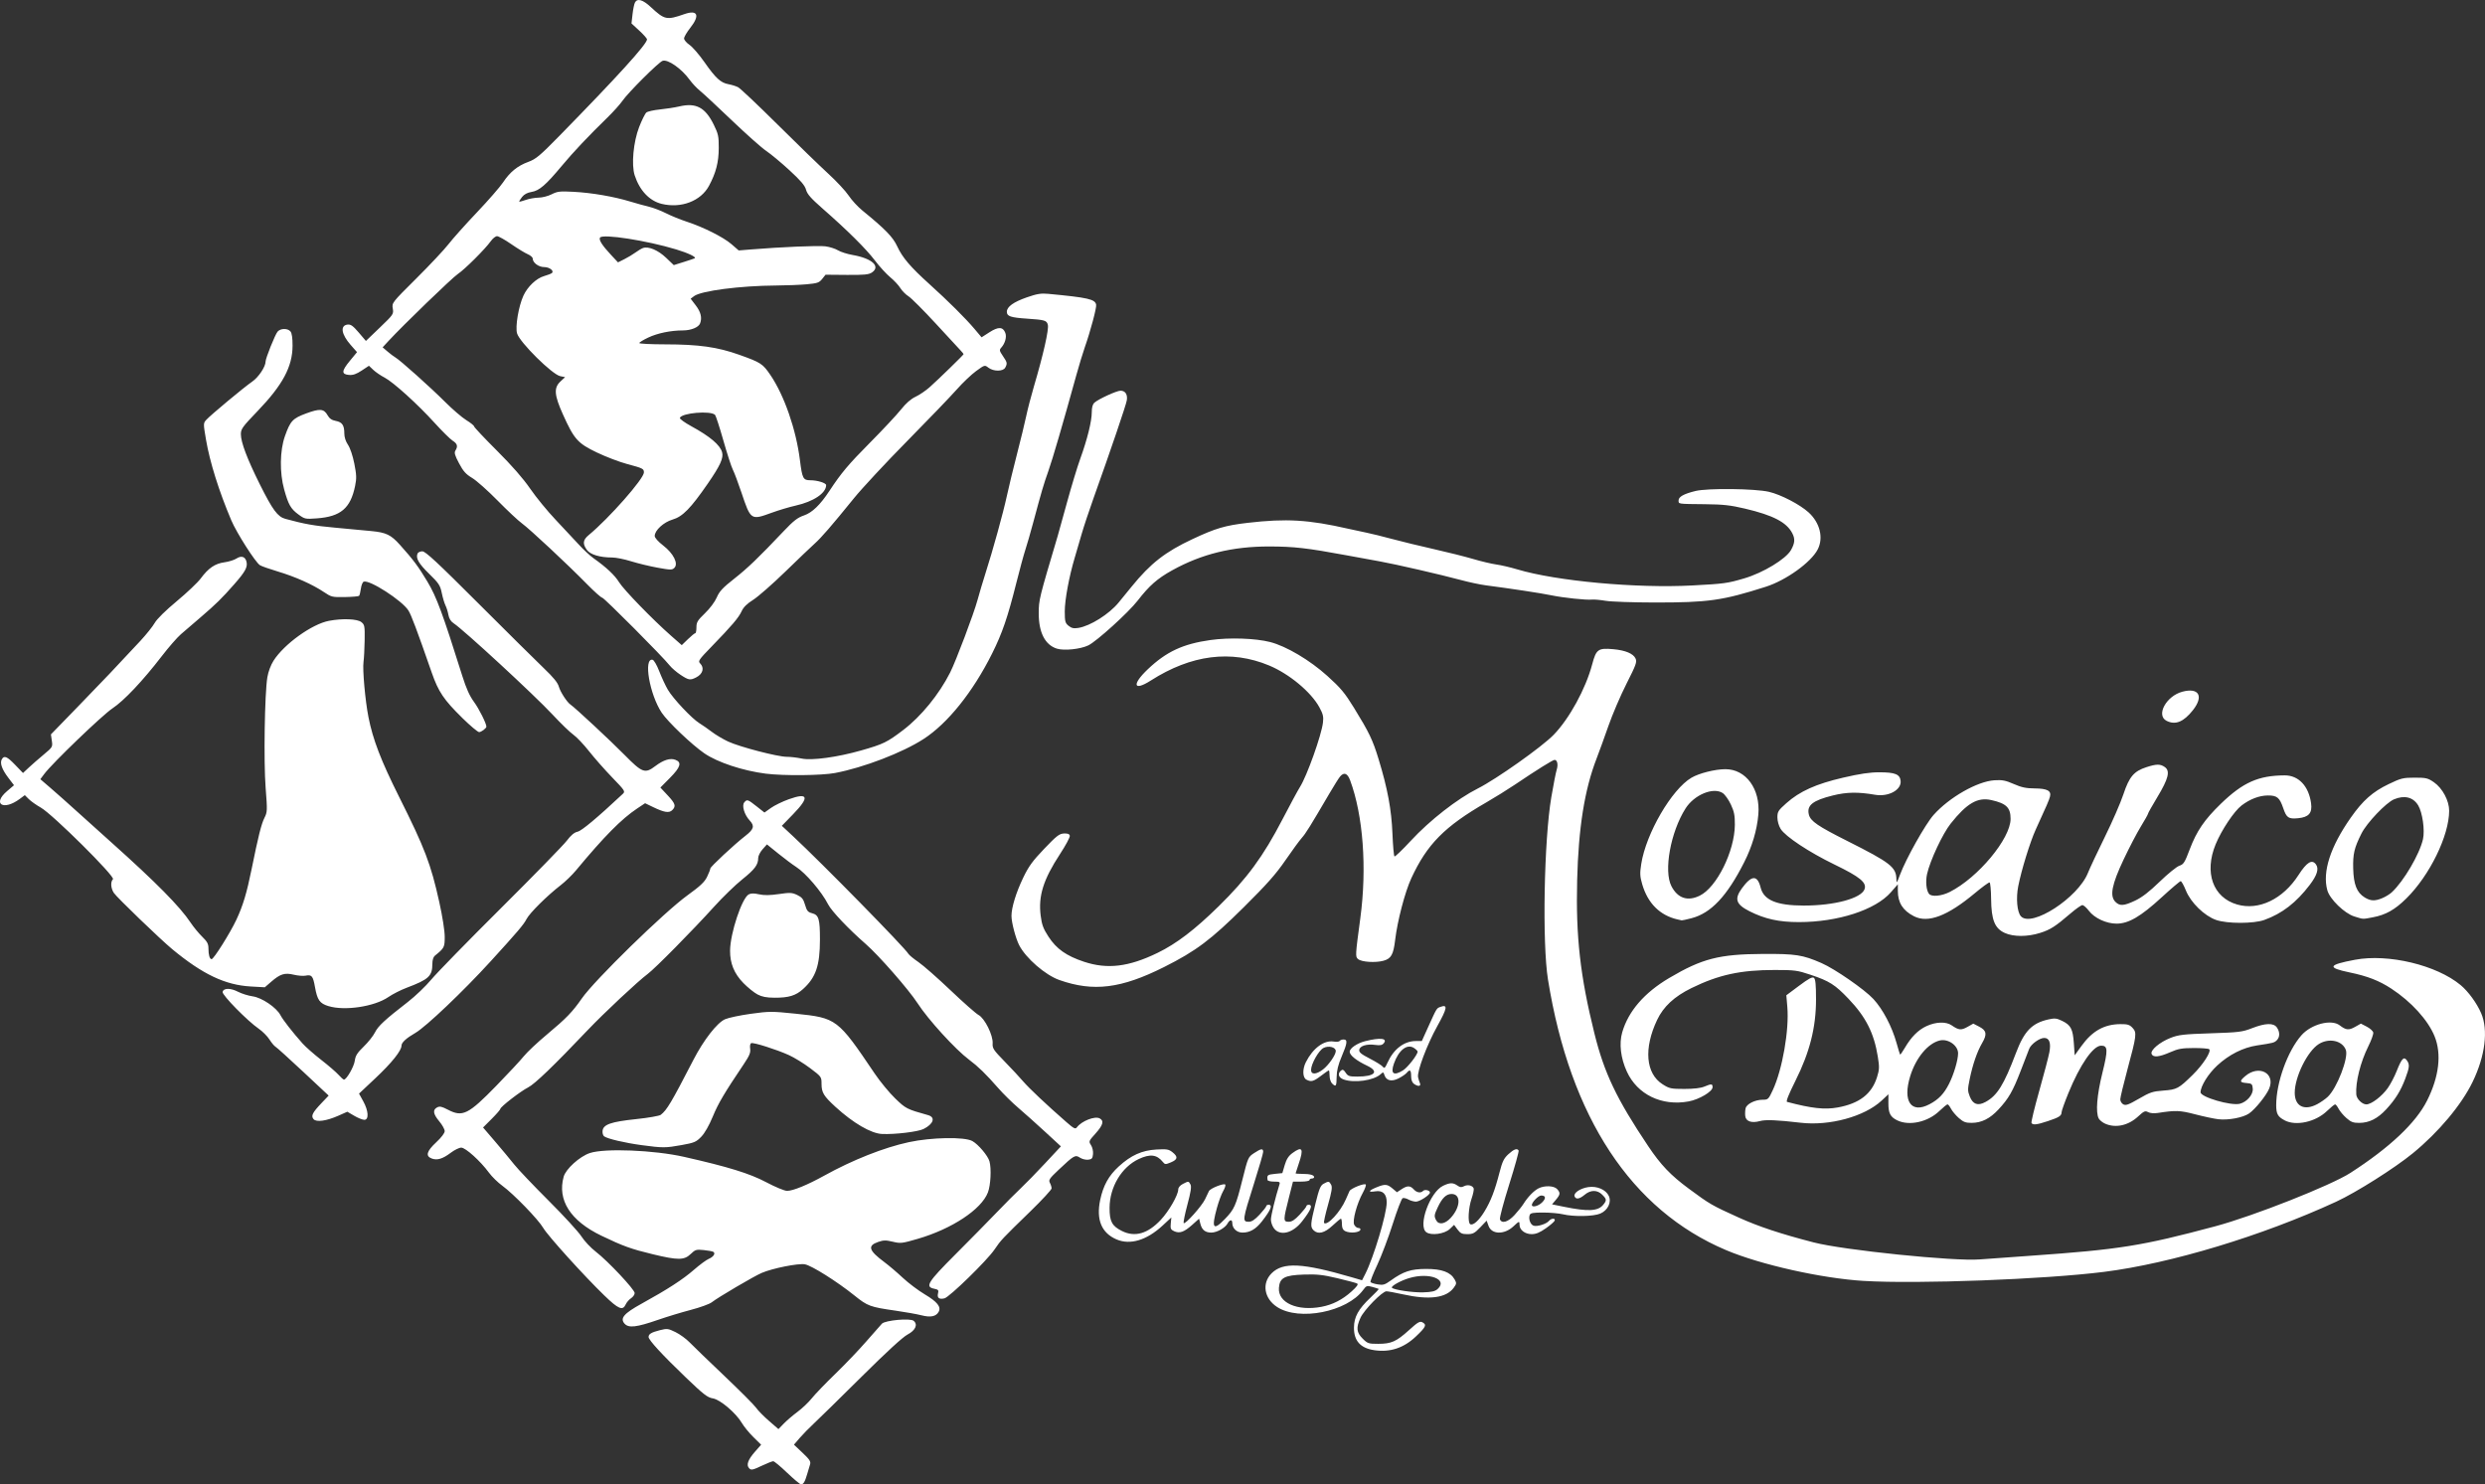 <svg width="1808" height="1080" version="1.1" viewBox="0 0 478.37 285.75" xmlns="http://www.w3.org/2000/svg"><rect x="0" y="0" width="478.37" height="285.75" fill="#333333" stroke="none"/><g transform="translate(-14.817)"><path d="m166.34 283.52c-1.271-1.223-2.475-2.223-2.675-2.223-0.2 1.2e-4 -1.223 0.407-2.274 0.904-1.671 0.791-1.964 0.85-2.342 0.471-0.622-0.622-0.268-1.648 1.108-3.212l1.18-1.341-1.484-1.46c-0.816-0.803-1.81-2.015-2.209-2.695-1.149-1.957-4.187-4.539-5.61-4.766-1.021-0.163-1.776-0.748-5.185-4.016-4.546-4.357-7.181-7.22-7.181-7.801 0-0.572 0.543-0.896 2.203-1.315 1.357-0.343 1.567-0.316 2.988 0.379 0.84 0.411 2.056 1.296 2.702 1.965 0.646 0.67 3.649 3.569 6.674 6.443 3.025 2.874 5.784 5.641 6.131 6.15 0.347 0.509 1.457 1.642 2.466 2.518l1.835 1.593 1.046-1.077c0.575-0.592 1.765-1.609 2.644-2.258 0.879-0.65 2.108-1.819 2.731-2.598 0.623-0.779 2.671-2.907 4.552-4.728 1.88-1.821 4.556-4.623 5.946-6.226 1.39-1.603 2.741-3.138 3.003-3.41 0.633-0.658 5.45-1.094 6.102-0.552 0.86 0.714 0.364 1.836-1.167 2.643-0.928 0.489-4.044 3.35-8.918 8.186-4.121 4.089-8.228 8.116-9.127 8.95-0.899 0.834-2.128 2.09-2.731 2.792l-1.095 1.276 1.657 1.567c1.394 1.319 1.622 1.677 1.439 2.261-0.12 0.381-0.373 1.229-0.563 1.883-0.423 1.457-0.715 1.935-1.176 1.926-0.195-4e-3 -1.394-1.008-2.666-2.23zm113.02-23.6c-2.66-0.391-3.925-1.805-3.902-4.361 0.018-2.044 0.849-3.549 3.173-5.748 0.924-0.874 1.639-1.628 1.589-1.675-0.05-0.047-0.596-0.223-1.213-0.391-1.06-0.289-1.159-0.257-1.784 0.591-3.1 4.208-12.304 6.03-16.549 3.276-2.511-1.629-2.993-4.565-1.067-6.496 2.183-2.187 5.929-2.002 15.398 0.76l2.011 0.586 0.624-1.224c1.603-3.143 4.124-11.554 4.124-13.759 0-1.642-0.761-2.373-2.223-2.136-1.421 0.231-1.317-0.127 0.22-0.759 1.668-0.686 2.09-0.658 3.115 0.205l0.861 0.725 0.871-0.574c1.109-0.731 1.684-0.727 2.357 0.017 0.588 0.65 1.342 0.769 1.823 0.288 0.33-0.33 1.298-0.089 1.298 0.324 0 0.474-1.99 1.768-2.704 1.757-0.393-6e-3 -1.043-0.192-1.443-0.414-0.401-0.222-0.898-0.338-1.105-0.259-0.207 0.08-1.064 2.307-1.904 4.949-0.84 2.642-2.18 6.192-2.978 7.888-0.798 1.696-1.386 3.19-1.305 3.32 0.08 0.13 0.693 0.329 1.361 0.442 1.063 0.18 1.378 0.088 2.519-0.732 2.451-1.761 3.875-2.229 6.816-2.238 3.013-0.01 4.699 0.607 5.493 2.012 0.402 0.71 0.387 0.849-0.17 1.609-1.446 1.972-4.691 2.394-9.768 1.271-1.463-0.324-2.9-0.588-3.193-0.588-0.789 0-4.307 3.592-4.988 5.093-0.87 1.917-0.778 2.822 0.407 4.007 0.946 0.947 1.137 1.011 2.982 1.011 2.543 0 3.511-0.43 5.95-2.64 1.681-1.524 2.091-1.765 2.569-1.509 0.885 0.474 0.701 0.885-1.209 2.703-2.368 2.254-4.987 3.123-8.058 2.671zm-10.144-8.35c2.128-0.404 4.004-1.358 5.744-2.923 1.071-0.963 1.388-1.411 1.106-1.562-0.218-0.117-1.925-0.574-3.793-1.017-2.806-0.665-3.929-0.788-6.445-0.705-3.741 0.123-4.669 0.617-4.814 2.56-0.214 2.865 3.537 4.533 8.203 3.648zm22.345-3.42c2.064-1.868-1.615-3.27-5.507-2.098-1.65 0.497-3.561 1.577-3.282 1.856 0.411 0.411 4.033 0.941 6.026 0.88 1.623-0.049 2.28-0.201 2.763-0.638zm-156.5 6.683c-0.948-1.047-0.164-1.973 3.277-3.87 4.974-2.742 7.919-4.649 10.044-6.503 1.115-0.973 2.41-1.928 2.877-2.122 0.91-0.377 1.348-1.056 0.871-1.351-0.161-0.099-0.991-0.252-1.845-0.339-1.435-0.146-1.627-0.088-2.517 0.766-1.252 1.202-2.425 1.209-7.267 0.044-4.188-1.008-5.744-1.569-9.914-3.575-5.964-2.87-8.513-6.856-7.263-11.357 0.414-1.492 3.087-3.908 5.042-4.557 2.873-0.955 12.379-0.569 18.139 0.735 8.523 1.931 12.614 3.194 15.792 4.876 1.773 0.939 3.545 1.673 4.036 1.673 1.137 0 3.918-1.14 7.16-2.936 5.451-3.018 11.472-5.402 16.262-6.438 4.373-0.946 10.728-1.058 12.242-0.217 1.143 0.635 2.992 2.824 3.293 3.897 0.395 1.408 0.235 4.603-0.302 6-1.253 3.266-6.91 7.007-13.498 8.927-3.034 0.884-3.309 0.916-4.81 0.556-1.335-0.321-1.791-0.313-2.822 0.044-2.097 0.727-1.81 1.647 1.212 3.893 0.856 0.636 2.445 1.987 3.53 3.003 1.085 1.016 2.991 2.451 4.234 3.191 2.404 1.429 3.186 2.405 2.682 3.347-0.49 0.916-1.549 1.138-3.293 0.69-0.866-0.223-3.113-0.625-4.993-0.895-4.921-0.705-5.395-0.879-7.91-2.904-3.361-2.705-8.289-5.806-9.572-6.022-1.295-0.219-6.222 0.764-8.303 1.657-1.509 0.647-8.411 4.705-9.622 5.658-0.427 0.335-2.233 0.991-4.013 1.457-1.781 0.466-4.642 1.335-6.359 1.931-4.091 1.42-5.613 1.597-6.388 0.741zm-3.898-5.431c-3.932-3.809-10.909-11.525-11.774-13.02-0.941-1.626-5.731-6.563-7.876-8.118-0.85-0.616-2.009-1.751-2.575-2.522-1.631-2.223-4.498-4.814-5.327-4.814-0.397 0-1.31 0.447-2.029 0.993-1.544 1.173-2.617 1.495-3.664 1.097-1.232-0.469-0.971-1.403 0.871-3.118 0.988-0.92 1.635-1.771 1.635-2.152 0-0.346-0.468-1.19-1.04-1.875-1.186-1.42-1.312-2.213-0.426-2.687 0.497-0.266 0.893-0.183 2.075 0.436 2.829 1.48 3.933 0.934 9.35-4.628 2.289-2.35 4.668-4.906 5.286-5.679 0.619-0.774 2.625-2.658 4.459-4.188 3.689-3.077 4.893-4.322 6.697-6.924 2.433-3.51 15.853-16.612 20.319-19.837 2.478-1.79 3.304-2.569 3.79-3.573 0.342-0.706 0.621-1.426 0.621-1.599 0-0.332 4.619-4.635 6.747-6.286 1.637-1.269 1.817-1.9 0.844-2.944-1.033-1.108-1.569-2.876-1.059-3.491 0.532-0.642 0.663-0.6 2.367 0.747l1.521 1.202 1.256-0.892c0.691-0.491 2.236-1.243 3.435-1.671 3.756-1.343 4.027-0.416 0.84 2.867l-2.183 2.248 2.108 1.964c5.618 5.232 21.614 21.536 22.263 22.69 0.13 0.232 1 0.945 1.932 1.586 0.933 0.64 3.712 3.083 6.176 5.429 2.464 2.345 4.892 4.485 5.395 4.754 1.181 0.632 2.811 3.915 2.707 5.454-0.065 0.959 0.153 1.288 2.317 3.505 1.314 1.346 2.915 3.066 3.559 3.822 1.106 1.3 4.56 4.552 8.314 7.829 1.442 1.258 1.735 1.406 2.023 1.018 0.905-1.219 3.459-2.224 4.388-1.727 0.882 0.472 0.659 1.288-0.797 2.908-1.319 1.468-1.341 1.524-0.871 2.241 0.273 0.417 0.441 1.164 0.387 1.723-0.08 0.834-0.225 1.002-0.931 1.083-0.46 0.053-1.172-0.124-1.582-0.392-0.91-0.597-1.124-0.475-4.079 2.31-1.808 1.704-2.001 1.991-1.709 2.537 0.181 0.338 0.329 0.817 0.329 1.064 0 0.247-1.832 2.23-4.071 4.406-5.549 5.394-5.663 5.514-6.929 7.375-1.434 2.107-8.646 9.142-9.623 9.387-1.016 0.255-1.46-0.083-1.243-0.948 0.155-0.617 0.054-0.742-0.719-0.897-1.839-0.368-1.295-1.251 4.08-6.631 2.739-2.741 6.317-6.378 7.952-8.081 1.635-1.703 3.708-3.786 4.608-4.629 0.899-0.842 3.007-3.003 4.684-4.802l3.049-3.27-3.049-2.81c-1.677-1.546-3.997-3.619-5.155-4.608-1.159-0.989-2.898-2.701-3.865-3.806-2.37-2.708-3.849-4.148-5.622-5.473-2.613-1.952-7.87-7.714-9.895-10.846-1.71-2.644-7.463-9.217-10.014-11.44-3.277-2.857-6.55-6.307-7.21-7.603-1.244-2.441-4.328-6.047-6.176-7.222-0.654-0.416-2.182-1.559-3.396-2.539l-2.207-1.783-0.84 0.941c-0.462 0.518-0.84 1.267-0.84 1.666 0 1.317-0.648 2.186-3.087 4.14-1.327 1.063-3.75 3.412-5.385 5.221-4.111 4.547-11.348 11.883-12.783 12.955-1.953 1.46-8.414 7.508-11.594 10.852-6.492 6.827-10.157 10.353-11.436 11.002-1.48 0.751-5.36 3.752-5.36 4.145 0 0.139-0.747 1-1.661 1.914l-1.661 1.661 2.33 2.717c1.281 1.495 2.932 3.477 3.667 4.406 0.736 0.929 3.717 4.064 6.626 6.966 2.908 2.903 5.749 5.999 6.313 6.881 0.564 0.882 1.813 2.21 2.777 2.951 2.318 1.784 7.472 7.27 7.472 7.953 0 0.297-0.314 0.745-0.697 0.996-0.384 0.251-0.849 0.79-1.034 1.196-0.568 1.248-1.394 0.902-4.095-1.714zm242.46-2.812c-8.14-0.496-19.867-3.117-26.521-5.927-18.265-7.713-30.021-25.569-34.294-52.088-1.129-7.009-0.767-26.832 0.642-35.115 0.407-2.393 0.873-4.766 1.034-5.273 0.316-0.987 0.121-1.904-0.405-1.904-0.341 0-3.43 1.928-7.64 4.767-1.39 0.937-3.865 2.475-5.5 3.417-8.031 4.628-11.413 8.05-14.447 14.615-1.212 2.624-2.671 8.192-3.102 11.846-0.337 2.852-0.772 3.625-2.269 4.028-1.546 0.416-4.187 0.245-4.862-0.316-0.56-0.465-0.55-0.636 0.422-7.875 1.298-9.667 0.552-19.766-1.959-26.542-0.509-1.373-1.172-1.629-1.931-0.743-0.245 0.286-1.151 1.725-2.014 3.197-3.769 6.435-4.608 7.783-5.362 8.624-0.44 0.491-1.858 2.429-3.15 4.307-1.839 2.673-3.576 4.631-7.997 9.017-6.342 6.291-9.215 8.45-15.331 11.521-8.296 4.166-13.632 4.83-20.193 2.514-2.71-0.956-6.457-4.206-7.737-6.709-0.679-1.329-1.479-4.373-1.479-5.633 0-1.606 0.877-4.473 2.239-7.316 1.063-2.219 1.794-3.228 4.062-5.603 2.392-2.505 2.906-2.903 3.796-2.944 0.74-0.034 1.058 0.089 1.13 0.439 0.055 0.268-0.784 1.838-1.866 3.489-3.225 4.924-4.221 8.086-3.742 11.874 0.226 1.782 0.495 2.508 1.51 4.067 1.533 2.354 3.444 3.701 6.843 4.824 4.498 1.486 8.6 0.988 14.159-1.717 3.637-1.77 7.129-4.432 11.729-8.941 5.486-5.377 8.598-9.614 12.307-16.758 1.444-2.781 2.963-5.591 3.376-6.245 1.337-2.118 4.129-9.939 4.417-12.376 0.136-1.149 0.02-1.648-0.687-2.947-1.601-2.943-5.796-6.434-9.672-8.049-7.332-3.055-14.992-2.083-22.778 2.892-3.346 2.138-3.709 0.804-0.589-2.161 3.58-3.401 6.766-4.887 12.081-5.635 3.63-0.511 8.642-0.341 11.478 0.387 3.11 0.799 7.643 3.486 11.019 6.532 2.562 2.311 3.351 3.256 5.119 6.128 2.931 4.761 3.597 6.149 4.736 9.874 1.73 5.657 2.486 9.718 2.671 14.357 0.093 2.335 0.27 4.308 0.392 4.383 0.122 0.076 1.532-1.278 3.133-3.007 3.665-3.959 8.932-8.07 12.912-10.076 3.566-1.798 12.343-8.01 14.592-10.328 3.032-3.124 6.172-8.865 7.42-13.566 0.773-2.911 1.146-3.18 4.051-2.92 2.335 0.209 3.867 0.849 4.298 1.796 0.301 0.661 0.107 1.201-1.741 4.848-1.144 2.257-2.71 5.911-3.48 8.119-0.77 2.208-1.796 5.038-2.281 6.288-2.313 5.971-3.491 13.354-3.741 23.451-0.269 10.829 0.588 18.437 3.316 29.437 1.902 7.668 4.268 12.63 10.352 21.713 2.427 3.624 4.324 5.615 7.791 8.178 4.109 3.038 4.429 3.223 9.661 5.593 3.818 1.729 8.042 3.129 14.433 4.782 5.749 1.487 27.036 3.666 31.942 3.269 0.899-0.073 5.314-0.391 9.81-0.707 17.129-1.204 21.365-1.88 35.551-5.675 7.284-1.948 22.253-7.862 25.985-10.266 7.599-4.895 12.62-9.632 14.783-13.947 2.309-4.609 2.814-8.96 1.434-12.359-1.267-3.119-4.493-6.671-8.345-9.186-2.345-1.531-4.571-2.395-8.022-3.113-4.392-0.913-4.162-1.45 1.04-2.432 6.412-1.211 15.728 1.024 20.35 4.881 1.472 1.229 3.093 3.45 3.939 5.399 1.404 3.233 0.782 8.242-1.645 13.241-2.141 4.412-6.538 9.659-11.496 13.722-3.508 2.875-10.923 7.561-14.769 9.335-14.274 6.582-31.808 11.882-44.686 13.506-11.451 1.444-35.949 2.366-46.226 1.739zm-143.88-7.996c-2.886-1.252-3.935-3.791-3.137-7.595 0.579-2.763 1.638-4.676 3.562-6.435 2.377-2.173 4.466-3.115 7.261-3.274 1.997-0.113 2.369-0.051 3.088 0.519 1.107 0.877 1.028 1.401-0.297 1.954-1.048 0.438-1.141 0.432-1.573-0.101-1.14-1.408-2.426-1.561-4.602-0.548-3.312 1.543-5.617 5.393-5.633 9.41-0.011 2.613 0.467 3.504 2.389 4.457 2.492 1.235 4.952 0.53 7.458-2.136 1.57-1.67 3.373-4.81 3.373-5.873 0-0.359 0.349-0.776 0.877-1.049 1.102-0.57 1.121-0.569 1.48 0.102 0.219 0.409 0.061 1.439-0.599 3.901-0.493 1.84-0.81 3.43-0.705 3.533 0.294 0.29 3.485-3.279 4.107-4.592 0.304-0.642 0.643-1.352 0.753-1.578 0.26-0.533 2.931-1.585 3.145-1.238 0.09 0.146-0.097 0.71-0.416 1.254-0.319 0.544-0.855 1.99-1.193 3.214-1.091 3.96-0.725 4.48 1.521 2.162 1.827-1.885 2.121-2.546 3.387-7.604 1.066-4.26 1.102-4.341 2.234-5.091 1.353-0.896 1.758-0.951 1.757-0.241-1.6e-4 0.286-0.793 3.022-1.762 6.08-2.241 7.07-2.282 7.376-1.008 7.376 0.565 0 1.17-0.401 2.081-1.379 0.706-0.759 1.284-1.495 1.284-1.636s0.201-0.256 0.446-0.256c0.837 0 0.439 0.989-1.287 3.201-1.167 1.496-2.305 2.151-3.735 2.151-1.099 0-1.964-0.815-1.964-1.851 0-0.714-0.499-0.669-0.9 0.082-0.463 0.865-2.059 1.766-3.13 1.767-1.182 9.5e-4 -1.82-0.513-2.119-1.708l-0.242-0.966-1.338 1.196c-1.55 1.386-2.421 1.69-3.471 1.211-0.65-0.296-0.737-0.499-0.642-1.492l0.11-1.15-1.701 1.575c-3.047 2.822-6.247 3.777-8.86 2.644zm59.635-1.387c-1.649-1.238 0.704-7.726 3.24-8.936 1.308-0.624 1.908-0.634 2.749-0.045 0.507 0.355 0.794 0.385 1.266 0.132 0.694-0.372 1.651-0.162 1.87 0.41 0.081 0.211-0.103 1.11-0.409 1.996-0.607 1.758-0.76 4.585-0.265 4.891 0.543 0.336 1.68-0.674 2.759-2.45 1.22-2.01 1.992-4.014 2.895-7.521 0.538-2.089 0.834-2.696 1.704-3.494 1.056-0.97 1.672-1.191 1.971-0.707 0.088 0.143-0.726 3.074-1.809 6.513-1.083 3.439-1.888 6.467-1.787 6.729 0.342 0.89 1.554 0.538 2.8-0.814 0.653-0.709 1.431-1.679 1.727-2.156 0.81-1.302 1.969-2.505 2.868-2.975 1.152-0.602 3.011-0.538 3.61 0.124 0.659 0.729 0.623 1.039-0.243 2.069l-0.735 0.874 2.296 0.467c4.689 0.953 6.555 0.854 7.572-0.402 0.683-0.843 0.659-1.06-0.209-1.928-0.952-0.953-2.236-0.948-3.378 0.013-0.997 0.839-1.695 0.95-1.941 0.308-0.248-0.647 1.087-1.548 2.637-1.781 1.66-0.249 3.373 0.482 3.942 1.682 0.579 1.222-0.17 2.789-1.634 3.418-1.307 0.562-5.136 0.63-7.22 0.129-0.736-0.177-2.427-0.325-3.758-0.329-1.936-6e-3 -2.457 0.087-2.601 0.462-0.285 0.742 0.122 1.871 0.745 2.069 0.695 0.221 2.462-0.329 2.951-0.918 0.438-0.528 1.272-0.572 1.105-0.059-0.067 0.204-0.837 0.874-1.711 1.487-1.165 0.818-1.893 1.115-2.727 1.115-1.272 0-2.327-0.809-2.327-1.784 0-0.772-0.06-0.758-1.179 0.288-1.75 1.636-4.184 1.586-4.792-0.099l-0.361-0.998-1.242 1.297c-1.075 1.122-1.408 1.297-2.473 1.297-1.024 0-1.342-0.151-1.891-0.893l-0.66-0.893-0.828 0.794c-1.004 0.962-3.595 1.316-4.524 0.619zm4.713-2.759c1.915-2.091 2.002-4.599 0.16-4.599-1.027 0-1.814 0.759-2.664 2.567-0.695 1.479-0.723 1.716-0.3 2.508 0.496 0.926 1.709 0.72 2.804-0.476zm17.578-2.966c0.798-0.798 0.728-1.336-0.174-1.336-0.53 0-1.788 1.283-1.788 1.824 0 0.537 1.247 0.226 1.962-0.489zm-51.585 5.018c-0.339-0.431-0.614-1.2-0.612-1.71 4e-3 -0.768 0.854-4.275 1.633-6.729 0.166-0.524 0.05-0.591-1.022-0.591-0.665 0-1.229-0.134-1.254-0.297-0.142-0.95-0.029-1.048 1.37-1.19l1.474-0.149 0.458-1.553c0.335-1.136 0.733-1.755 1.482-2.305 1.909-1.401 2.218-0.869 1.206 2.074-0.327 0.951-0.595 1.775-0.595 1.831 0 0.056 0.591 0.102 1.313 0.102 1.454 0 2.254 0.222 2.254 0.627 0 0.146-0.201 0.266-0.446 0.266s-0.446 0.134-0.446 0.297c0 0.164-0.716 0.297-1.59 0.297h-1.59l-0.775 3.048c-1.13 4.443-1.13 4.684-5e-3 4.684 0.565 0 1.17-0.401 2.081-1.379 0.706-0.759 1.284-1.495 1.284-1.636 0-0.141 0.201-0.256 0.446-0.256 0.837 0 0.439 0.989-1.287 3.201-1.764 2.261-4.192 2.879-5.38 1.368zm7.58 0.316c-0.627-0.627-0.584-1.193 0.391-5.148 0.69-2.801 0.958-3.454 1.549-3.781 0.959-0.532 1.087-0.516 1.462 0.186 0.253 0.473 0.121 1.315-0.608 3.891-0.512 1.808-0.853 3.366-0.758 3.462 0.616 0.616 3.158-2.135 4.192-4.536 0.282-0.654 0.601-1.374 0.709-1.6 0.251-0.523 2.925-1.588 3.135-1.248 0.087 0.14-0.165 0.839-0.559 1.552-1.159 2.099-2.062 5.445-1.669 6.181 0.181 0.339 0.526 0.617 0.765 0.617 0.239 0 0.435 0.119 0.435 0.266 0 0.628-2.014 0.842-2.992 0.319-0.399-0.213-0.575-0.624-0.575-1.338 0-0.567-0.086-1.03-0.192-1.03-0.106 0-0.836 0.602-1.622 1.338-1.546 1.446-2.792 1.743-3.664 0.871zm-129.33-16.368c-3.231-0.433-6.61-1.228-7.224-1.7-0.213-0.163-0.346-0.643-0.297-1.066 0.141-1.218 1.629-1.734 6.449-2.242 2.348-0.247 4.485-0.619 4.749-0.826 1.201-0.941 2.008-2.3 6.295-10.594 1.981-3.832 4.547-7.127 6.079-7.805 0.661-0.293 2.898-0.766 4.97-1.052 3.559-0.491 4.036-0.492 8.615-0.019 7.913 0.818 8.099 0.958 15.219 11.509 1.049 1.554 2.826 3.712 3.95 4.796 2.061 1.988 2.21 2.064 6.338 3.222 1.473 0.413 1.051 1.703-0.872 2.668-1.07 0.537-5.508 1.07-7.99 0.96-2.117-0.094-5.56-2.1-8.975-5.228-2.253-2.064-2.671-2.751-2.674-4.395-2e-3 -1.387-0.015-1.406-2.206-3.055-1.212-0.913-3.051-2.042-4.088-2.511-2.376-1.074-6.783-2.472-7.239-2.296-0.205 0.079-0.29 0.514-0.209 1.07 0.11 0.748-0.133 1.339-1.2 2.927-3.775 5.614-4.938 7.58-5.987 10.12-0.716 1.734-1.551 3.198-2.224 3.896-0.977 1.014-1.331 1.164-3.796 1.609-3.096 0.558-3.596 0.559-7.686 0.011zm281.76-4.118c-0.519-0.226-1.087-0.68-1.263-1.01-0.622-1.163-0.353-4.514 0.706-8.789 1.095-4.422 1.059-5.232-0.238-5.232-1.549 0-4.07 3.647-6.306 9.121-0.723 1.771-1.317 3.438-1.318 3.705-4e-3 0.678-0.469 0.976-2.662 1.705-2.097 0.697-2.863 0.784-3.127 0.356-0.095-0.154 0.575-2.931 1.49-6.171 0.915-3.24 1.794-6.59 1.953-7.446 0.337-1.809-5e-3 -2.757-0.994-2.757-0.89 0-2.538 1.189-2.887 2.082-0.16 0.409-0.896 2.316-1.637 4.238-1.525 3.954-2.322 5.341-4.289 7.455-1.639 1.762-3.249 2.566-5.156 2.575-1.153 6e-3 -1.591-0.159-2.468-0.93-0.586-0.515-1.263-1.318-1.504-1.784-0.241-0.466-0.545-0.848-0.675-0.848-0.13 0-0.846 0.584-1.59 1.298-2.19 2.099-5.752 2.893-8.054 1.795-1.367-0.652-1.747-1.387-1.738-3.356l8e-3 -1.682-1.308 1.218c-3.304 3.078-10.037 4.917-15.605 4.262-4.497-0.529-6.733-0.622-7.8-0.325-1.615 0.449-2.73 0.074-2.85-0.96-0.054-0.459-0.022-1.137 0.071-1.506 0.208-0.83 1.824-1.635 3.283-1.635 1.041 0 1.121-0.076 1.95-1.859 1.849-3.974 3.175-11.564 2.796-16.003l-0.192-2.249 2.461-1.836c1.899-1.417 2.551-1.761 2.858-1.507 0.293 0.244 0.397 1.323 0.397 4.132 0 5.398-1.209 10.173-3.975 15.698-1.302 2.601-1.845 3.971-1.599 4.037 4.713 1.251 7.237 1.529 9.736 1.076 4.17-0.757 6.559-2.594 7.574-5.823 0.464-1.474 0.482-1.937 0.159-3.947-0.733-4.561-2.289-7.64-5.636-11.148-2.613-2.739-3.692-3.421-7.343-4.642-2.515-0.841-3.031-0.91-6.873-0.91-6.56 0-10.79 0.92-16.019 3.483-3.307 1.621-5.389 3.551-6.614 6.13-2.605 5.485-2.195 10.329 1.051 12.388 1.314 0.834 1.614 0.898 4.191 0.898 1.795 0 3.153-0.158 3.843-0.446 1.383-0.578 1.589-0.563 1.589 0.118 0 0.831-2.568 2.356-4.601 2.732-5.174 0.957-9.882-1.319-11.907-5.757-1.185-2.596-1.511-5.376-0.886-7.541 1.178-4.075 4.258-7.636 9.059-10.47 6.321-3.732 9.606-4.576 17.996-4.623 6.33-0.035 7.67 0.172 11.296 1.753 2.585 1.127 8.291 5.076 9.996 6.918 1.829 1.976 3.593 5.333 4.474 8.513 0.321 1.157 0.624 2.146 0.675 2.196 0.051 0.051 0.452-0.521 0.891-1.271 1.252-2.137 2.562-3.457 4.176-4.209 1.812-0.844 3.774-0.906 4.861-0.153 1.347 0.933 1.825 0.981 3.025 0.307l1.135-0.638 1.138 0.589c1.423 0.736 1.553 1.462 0.565 3.149-0.959 1.636-1.811 4.103-2.394 6.923-0.411 1.993-0.409 2.303 0.027 3.394 0.597 1.493 1.544 1.819 3 1.035 2.266-1.221 3.546-3.28 5.892-9.474 1.587-4.19 3.067-5.714 6.242-6.426 1.209-0.271 1.574-0.232 2.631 0.281 1.672 0.811 2.063 1.556 2.254 4.29l0.163 2.34 1.308-1.81c2.086-2.885 4.378-4.17 7.484-4.195 1.381-0.011 1.771 0.108 2.337 0.71 0.863 0.919 0.799 1.448-0.982 8.049-0.75 2.781-1.367 5.352-1.371 5.714-4e-3 0.362 0.258 0.8 0.582 0.974 0.484 0.259 1.017 0.066 2.998-1.085 2.144-1.246 2.661-1.419 4.701-1.569 2.619-0.192 2.955-0.373 5.684-3.053 1.958-1.922 3.599-4.469 3.162-4.906-0.131-0.131-1.465-0.236-2.964-0.232-2.307 6e-3 -3.009 0.131-4.574 0.818-2.116 0.928-3.287 1.033-3.561 0.319-0.277-0.721 1.555-2.271 3.654-3.091 1.542-0.602 2.482-0.71 7.702-0.881 5.477-0.18 6.106-0.258 7.987-0.988 2.571-0.998 4.141-1.042 4.778-0.132 0.592 0.846 0.591 1.845-4e-3 2.44-0.497 0.497-0.639 0.535-3.813 1.013-2.694 0.406-5.405 1.772-7.665 3.863-1.731 1.602-3.206 3.971-3.213 5.161-6e-3 0.926 5.85 2.638 7.556 2.209 1.378-0.346 2.603-1.785 2.493-2.928-0.085-0.887-0.189-0.978-1.208-1.063-1.35-0.112-1.39-0.366-0.214-1.356 2.627-2.211 5.814-0.521 4.581 2.43-0.555 1.329-2.682 3.961-3.864 4.781-1.158 0.803-4.008 1.338-5.928 1.113-0.818-0.096-2.82-0.522-4.45-0.946-2.95-0.768-3.733-0.797-7.185-0.264-0.737 0.114-1.49 0.051-1.877-0.156-0.569-0.304-0.801-0.203-1.934 0.842-1.88 1.734-4.297 2.268-6.306 1.394zm-33.834-3.76c1.744-0.92 2.77-1.992 3.743-3.908 0.925-1.822 1.752-4.604 1.752-5.892 0-1.506-1.909-2.85-3.514-2.473-2.284 0.537-4.611 3.339-5.699 6.863-1.5 4.856 0.168 7.283 3.718 5.41zm68.368 3.109c-1.323-0.691-1.635-1.247-1.635-2.913 0-4.364 2.183-10.423 4.848-13.459 1.892-2.155 5.759-3.165 7.374-1.925 1.211 0.93 1.742 0.985 2.945 0.309l1.135-0.638 1.138 0.591c0.626 0.325 1.186 0.832 1.243 1.127 0.058 0.295-0.37 1.486-0.949 2.648-1.513 3.031-2.486 6.916-2.32 9.267 0.061 0.864 1.127 1.915 1.942 1.915 0.964 0 3.01-1.562 4.132-3.154 0.521-0.739 1.287-2.203 1.703-3.252 0.964-2.433 1.37-2.868 1.947-2.086 0.584 0.792 0.539 1.338-0.29 3.542-0.889 2.362-1.929 4.029-3.705 5.939-1.639 1.762-3.249 2.566-5.156 2.575-1.153 6e-3 -1.591-0.159-2.468-0.93-0.586-0.515-1.263-1.318-1.504-1.784-0.241-0.466-0.545-0.848-0.675-0.848-0.13 0-0.846 0.584-1.59 1.298-2.181 2.091-5.944 2.917-8.117 1.781zm6.247-3.109c0.652-0.344 1.565-0.98 2.03-1.413 1.784-1.661 4.058-7.554 3.491-9.046-0.683-1.796-3.221-2.35-5.191-1.133-2.181 1.349-4.645 6.325-4.645 9.382 0 2.599 1.815 3.528 4.315 2.209zm-385.7 2.874c-0.523-0.63-0.216-1.251 1.522-3.077l1.389-1.459-4.891-4.575c-2.69-2.516-5.091-4.687-5.336-4.824-0.245-0.137-0.772-0.766-1.171-1.399-0.399-0.632-1.328-1.564-2.064-2.071-2.163-1.489-7.062-6.475-6.949-7.073 0.148-0.783 1.501-0.801 2.97-0.041 0.707 0.366 1.977 0.762 2.821 0.881 1.773 0.249 4.586 2.159 5.347 3.631 0.462 0.894 2.3 3.249 4.237 5.428 0.588 0.662 2.206 2.086 3.596 3.166s2.896 2.378 3.347 2.886c0.451 0.508 0.919 0.921 1.04 0.917 0.506-0.015 1.929-2.495 2.081-3.628 0.132-0.982 0.474-1.524 1.724-2.735 0.858-0.831 1.831-2.055 2.162-2.72 0.621-1.247 1.905-2.436 6.351-5.881 1.421-1.101 3.44-3.034 4.488-4.296 1.047-1.262 7.084-7.446 13.415-13.743 6.331-6.297 12.032-12.14 12.67-12.985 0.806-1.067 1.442-1.598 2.087-1.739 0.789-0.173 3.784-2.679 8.695-7.275 0.512-0.479 0.419-0.623-2.028-3.154-1.41-1.459-3.417-3.733-4.46-5.055-1.043-1.321-2.404-2.756-3.025-3.188-0.621-0.432-2.444-2.195-4.05-3.918-3.476-3.728-17.083-16.286-18.996-17.531-0.538-0.35-0.875-0.892-1.006-1.613-0.108-0.597-0.364-1.421-0.569-1.83-0.205-0.409-0.525-1.484-0.711-2.389-0.302-1.467-0.565-1.867-2.414-3.675-2.023-1.978-2.61-2.988-2.261-3.897 0.094-0.246 0.514-0.447 0.932-0.447 0.603 0 2.845 2.083 10.804 10.037 5.524 5.52 11.199 11.14 12.611 12.489 1.813 1.731 2.655 2.766 2.863 3.518 0.28 1.013 1.575 3.009 2.246 3.459 0.864 0.58 7.761 7.002 10.395 9.678 3.42 3.474 3.945 3.665 5.936 2.158 1.558-1.179 2.859-1.587 3.857-1.208 1.284 0.488 1.006 1.414-1.05 3.49l-1.837 1.854 1.391 1.487c1.505 1.61 1.657 2.095 0.896 2.857-0.603 0.603-1.534 0.456-3.681-0.58l-1.548-0.747-1.523 1.013c-3.021 2.009-6.351 5.377-11.779 11.915-0.736 0.886-2.057 2.167-2.936 2.845-2.603 2.009-5.992 5.368-6.581 6.522-0.542 1.063-1.675 2.397-6.941 8.169-5.226 5.729-12.433 12.583-14.458 13.751-1.765 1.018-2.675 1.854-2.675 2.458 0 0.962-1.891 3.322-5.011 6.255l-3.164 2.974 0.818 1.482c1.016 1.841 1.113 3.563 0.202 3.563-0.339 0-1.214-0.35-1.944-0.779l-1.328-0.779-1.697 0.755c-2.311 1.028-4.28 1.303-4.804 0.672zm196.06-6.879c-0.257-0.257-0.467-0.926-0.467-1.487 0-0.561-0.066-1.02-0.146-1.02-0.08 0-0.759 0.468-1.509 1.041-1.448 1.106-1.905 1.225-2.823 0.733-0.725-0.388-0.771-2.011-0.094-3.35 1.362-2.695 3.496-4.279 5.359-3.976 0.542 0.088 1.063 0.035 1.158-0.118 0.094-0.153 0.431-0.278 0.749-0.278 0.811 0 0.734 0.684-0.37 3.277-0.678 1.594-0.952 2.709-0.966 3.934-0.021 1.815-0.145 1.988-0.89 1.243zm-1.747-2.679c1.093-0.834 2.469-2.811 2.469-3.546 0-0.757-1.383-1.108-2.364-0.601-0.918 0.475-2.392 3.081-2.392 4.229 0 0.94 0.994 0.904 2.287-0.082zm17.509 2.757c-0.345-0.253-0.532-0.775-0.532-1.487 0-1.186-0.241-1.365-0.85-0.63-0.213 0.257-0.918 0.738-1.566 1.069-1.348 0.688-2.382 0.442-2.728-0.648-0.189-0.597-0.234-0.605-0.749-0.139-1.319 1.194-5.031 1.721-7.083 1.005-0.999-0.349-1.24-1.133-0.528-1.724 0.32-0.266 0.514-0.177 0.899 0.41 0.432 0.66 0.698 0.749 2.248 0.749 3.399 0 4.264-0.971 1.87-2.1-2.038-0.961-3.344-2.007-3.344-2.678 0-0.67 1.42-1.642 2.973-2.036 2.898-0.734 4.383-0.564 3.577 0.408-0.298 0.359-0.706 0.437-1.616 0.311-1.643-0.228-2.978 0.178-3.09 0.939-0.071 0.483 0.346 0.829 2.069 1.718 1.187 0.612 2.304 1.314 2.484 1.56 0.268 0.367 0.428 0.219 0.904-0.837 1.167-2.589 3.188-4.126 5.428-4.126h1.158l1.244-2.751c1.63-3.602 1.598-3.55 2.301-3.81 1.495-0.553 1.381 0.188-0.569 3.696-1.987 3.574-3.933 8.751-3.696 9.832 0.074 0.339 0.233 0.851 0.354 1.137 0.266 0.633-0.37 0.705-1.156 0.131zm-2.089-2.596c0.887-0.549 2.805-3.011 2.805-3.601 0-0.132-0.316-0.447-0.703-0.7-1.322-0.867-2.955 0.413-3.866 3.03-0.676 1.941-0.049 2.393 1.764 1.272zm-206.85-12.359c-1.706-0.525-2.156-1.161-2.607-3.687-0.381-2.131-0.621-2.419-1.822-2.178-0.448 0.09-1.464 7e-3 -2.258-0.184-1.753-0.421-2.601-0.156-4.346 1.355l-1.23 1.065-2.675-0.151c-4.946-0.279-9.276-2.332-15.135-7.177-2.295-1.898-10.671-9.967-11.246-10.834-0.598-0.902-0.679-2.142-0.173-2.648 0.482-0.482-11.636-12.508-13.88-13.775-0.866-0.489-1.915-1.23-2.331-1.646l-0.757-0.757-0.981 0.729c-3.135 2.33-5.35 0.989-2.455-1.487l1.35-1.154-1.077-1.412c-1.235-1.618-1.675-2.848-1.275-3.563 0.452-0.808 0.997-0.583 2.584 1.064l1.503 1.56 1.127-1.055c0.62-0.58 1.909-1.704 2.863-2.498 1.702-1.415 1.733-1.467 1.559-2.661l-0.177-1.218 5.057-5.204c4.874-5.015 7.749-8.041 12.153-12.788 1.138-1.227 2.384-2.786 2.769-3.465 0.428-0.756 2.081-2.384 4.26-4.196 1.958-1.629 4.025-3.589 4.593-4.357 1.482-2.003 2.751-2.871 4.557-3.118 0.849-0.116 1.893-0.441 2.32-0.722 0.941-0.62 1.693-0.388 1.94 0.598 0.258 1.029-0.226 1.923-2.351 4.34-2.409 2.74-3.467 3.779-6.488 6.376-1.374 1.181-3.077 2.645-3.785 3.253-0.708 0.609-2.375 2.52-3.704 4.247-3.642 4.734-7.259 8.562-9.477 10.029-1.932 1.278-11.535 10.51-13.098 12.591l-0.782 1.042 1.986 1.708c1.092 0.94 3.351 2.946 5.02 4.46 1.669 1.513 4.679 4.222 6.689 6.02 8.569 7.663 13.173 12.324 15.233 15.421 0.561 0.843 1.563 2.062 2.227 2.709 0.984 0.958 1.207 1.38 1.207 2.28 0 1.241 0.239 2.046 0.608 2.046 0.408 0 3.571-5.035 4.766-7.583 1.275-2.722 2.008-5.161 2.95-9.814 1.261-6.23 1.861-8.63 2.452-9.798 0.566-1.121 0.577-1.379 0.233-5.79-0.393-5.045-0.188-18.172 0.332-21.289 0.177-1.062 0.659-2.351 1.19-3.184 2.04-3.201 7.392-7.051 10.664-7.672 2.603-0.494 5.472-0.38 6.247 0.249 0.623 0.504 0.669 0.762 0.628 3.494-0.025 1.622-0.123 3.493-0.219 4.157-0.211 1.465 0.324 7.445 0.951 10.629 0.852 4.325 2.401 8.357 5.893 15.337 4.981 9.957 6.112 12.922 7.747 20.298 0.609 2.749 1.041 5.508 1.041 6.654 0 2.029-0.076 2.176-1.904 3.653-0.288 0.233-0.474 0.84-0.474 1.547 0 2.369-0.692 3.015-4.952 4.619-1.117 0.421-2.701 1.226-3.519 1.789-2.667 1.836-8.398 2.704-11.519 1.743zm82.575-2.255c-0.649-0.342-1.873-1.332-2.72-2.2-1.768-1.811-2.576-3.788-2.554-6.245 0.03-3.329 2.28-10.108 3.588-10.808 0.436-0.233 1.01-0.239 1.983-0.021 0.976 0.219 2.069 0.206 3.803-0.045 2.175-0.315 2.552-0.296 3.549 0.177 0.913 0.433 1.187 0.777 1.513 1.896 0.336 1.154 0.546 1.405 1.348 1.613 1.292 0.335 1.522 1.105 1.518 5.075-6e-3 5.001-0.789 7.297-3.252 9.523-1.408 1.272-2.769 1.685-5.514 1.669-1.521-8e-3 -2.399-0.179-3.261-0.634zm240.1-11.839c-1.923-0.873-2.578-2.505-2.619-6.53-0.018-1.71-0.152-3.144-0.298-3.188-0.146-0.044-1.421 0.887-2.834 2.067-5.263 4.4-9.023 5.824-11.725 4.438-2.144-1.099-3.098-2.611-3.098-4.908v-1.239l-1.356 1.551c-2.959 3.384-10.193 5.725-17.693 5.725-3.839 0-6.544-0.594-9.501-2.088-2.615-1.32-2.962-2.353-1.48-4.399 1.87-2.582 2.993-2.631 3.617-0.155 0.608 2.416 3.078 3.448 8.274 3.459 5.911 0.012 11.108-1.384 11.73-3.152 0.449-1.278-0.87-2.361-5.778-4.742-4.923-2.389-9.468-5.398-10.378-6.871-0.362-0.587-0.621-1.508-0.621-2.21 0-1.091 0.16-1.346 1.709-2.724 2.593-2.306 5.708-3.709 10.925-4.921 3.241-0.753 5.149-1.036 6.986-1.035 3.044 8.8e-4 3.977 0.381 4.103 1.669 0.17 1.735-2.354 3.099-4.919 2.657-3.278-0.565-5.444-0.53-8.114 0.13-3.899 0.964-5.077 1.904-4.629 3.692 0.316 1.26 1.705 2.212 7.411 5.081 8.278 4.162 9.397 5.031 9.433 7.33 0.014 0.902 0.078 0.826 0.687-0.812 1.145-3.082 4.899-9.769 6.479-11.543 3.018-3.388 8.414-6.461 11.712-6.671 1.503-0.096 2.147 0.029 3.724 0.721 1.484 0.651 2.374 0.839 4.013 0.849 2.415 0.015 3.238 0.449 2.959 1.56-0.17 0.679-0.597 1.667-2.737 6.334-1.08 2.354-2.763 7.802-3.379 10.939-0.453 2.306-0.217 4.97 0.513 5.778 2.031 2.248 11.002-3.559 12.909-8.357 0.365-0.918 1.833-4.042 3.262-6.943 1.429-2.901 3.032-6.581 3.561-8.178 1.122-3.383 2.024-4.446 4.434-5.225 1.95-0.63 2.662-0.634 3.541-0.018 1.069 0.749 0.7 2.239-1.423 5.756-0.998 1.652-1.814 3.104-1.814 3.227s-0.614 1.22-1.365 2.438c-0.751 1.218-2.249 4.087-3.33 6.375-2.286 4.84-2.709 7.022-1.581 8.152 0.843 0.843 1.619 0.792 3.824-0.252 1.304-0.617 2.708-1.702 4.706-3.636 1.566-1.516 3.264-2.893 3.773-3.061 0.823-0.271 1.043-0.616 1.992-3.13 1.338-3.542 2.835-5.741 5.995-8.798 4.263-4.125 7.244-5.451 12.3-5.471 2.666-0.01 4.623 2.058 5.077 5.365 0.258 1.883-0.437 2.685-2.498 2.883-1.848 0.178-2.228-0.079-2.858-1.928-0.699-2.053-1.193-2.461-2.967-2.453-1.638 7e-3 -3.44 0.694-5.057 1.927-1.434 1.094-3.865 4.735-4.992 7.478-2.234 5.436-0.527 10.229 4.126 11.582 4.17 1.213 8.837-1.026 11.828-5.674 1.588-2.468 2.587-3.081 3.347-2.055 0.62 0.837 0.25 2.075-1.182 3.954-2.619 3.435-5.327 5.524-8.757 6.755-2.053 0.737-7.134 0.74-9.252 5e-3 -2.274-0.789-4.9-3.346-5.84-5.689-0.394-0.981-0.843-1.784-0.997-1.784-0.154 0-1.81 1.405-3.679 3.123-4.014 3.688-6.364 5.057-8.672 5.053-1.977-4e-3 -4.246-1.059-5.328-2.478-0.456-0.598-1.016-1.087-1.244-1.087-0.228 0-1.234 0.703-2.234 1.561-2.984 2.561-3.915 3.159-5.898 3.788-2.427 0.769-5.133 0.772-6.819 7e-3zm-10.599-7.879c5.452-2.742 11.727-10.274 11.727-14.075 0-2.176-0.817-2.973-3.706-3.621-2.646-0.593-4.697 0.596-7.837 4.544-1.532 1.926-3.952 7.093-4.532 9.676-0.324 1.444-0.149 3.201 0.382 3.844 0.498 0.602 2.385 0.427 3.966-0.368zm-52.336 5.295c-3.426-0.77-5.781-3.106-6.854-6.801-0.435-1.498-0.463-2.084-0.185-3.874 0.914-5.883 5.865-14.389 9.674-16.622 1.472-0.863 4.535-1.634 6.519-1.64 3.976-0.012 6.775 3.837 6.351 8.734-0.26 3.006-1.198 6.166-2.729 9.19-3.304 6.525-6.373 9.786-10.137 10.766-0.947 0.247-1.794 0.433-1.883 0.414-0.088-0.019-0.428-0.095-0.755-0.168zm4.208-4.578c3.276-1.586 6.743-8.574 6.776-13.657 0.012-1.813-0.133-2.546-0.775-3.915-0.434-0.927-1.139-1.914-1.566-2.194-1.814-1.189-5.474 0.328-7.147 2.961-2.89 4.55-4.248 12.034-2.718 14.977 1.205 2.318 3.101 2.956 5.429 1.829zm126.03 3.994c-1.888-0.58-4.727-3.328-5.2-5.035-0.984-3.544 0.57-8.363 4.506-13.978 2.32-3.31 4.203-4.979 7.284-6.46 2.397-1.152 2.784-1.248 5.024-1.248 2.214 0 2.54 0.079 3.716 0.894 1.639 1.137 2.925 3.548 2.922 5.479-8e-3 4.798-3.747 12.45-8.259 16.897-2.197 2.165-3.967 3.159-6.446 3.617-2.054 0.38-1.722 0.395-3.547-0.165zm5.403-3.54c0.606-0.253 1.419-0.755 1.807-1.115 2.293-2.127 5.359-7.349 6.003-10.226 0.388-1.732-0.099-5.143-0.929-6.511-0.958-1.578-2.637-1.999-4.638-1.162-1.549 0.648-5.25 4.532-6.28 6.592-1.392 2.784-1.656 3.904-1.587 6.744 0.075 3.064 0.7 4.633 2.212 5.555 1.153 0.703 1.957 0.732 3.412 0.124zm-311.18-23.947c-4.428-0.559-9.315-2.175-11.855-3.92-2.413-1.658-7.054-6.081-8.211-7.825-2.334-3.518-3.549-10.553-1.759-10.186 0.269 0.055 0.823 1.009 1.3 2.237 0.457 1.177 1.197 2.764 1.643 3.526 1.008 1.721 4.614 5.552 6.061 6.44 0.593 0.364 1.681 1.121 2.417 1.683 0.736 0.562 2.14 1.396 3.121 1.854 2.219 1.036 9.54 2.942 11.298 2.942 0.719 0 2.011 0.151 2.872 0.336 1.935 0.415 6.851-0.253 11.42-1.553 4.293-1.221 5.007-1.567 8.123-3.94 3.45-2.626 6.902-6.858 9.032-11.071 1.128-2.231 4.548-11.294 5.281-13.992 0.35-1.289 1.023-3.548 1.495-5.02 1.448-4.513 3.443-11.731 4.151-15.018 0.37-1.717 1.245-5.331 1.944-8.03 0.699-2.699 1.495-5.978 1.769-7.286 0.274-1.308 0.933-3.851 1.465-5.65 1.829-6.188 2.926-11.037 2.702-11.937-0.211-0.846-0.576-0.955-3.964-1.183-3.225-0.217-3.928-0.455-3.928-1.328 0-0.961 1.274-1.88 3.851-2.778 1.948-0.678 2.726-0.806 4.107-0.676 7.679 0.727 9.028 1.033 9.232 2.091 0.112 0.582-1.087 5.077-2.194 8.227-0.374 1.063-1.105 3.472-1.625 5.353-2.604 9.42-4.57 16.159-5.379 18.438-0.923 2.601-1.285 3.831-2.929 9.963-0.526 1.963-1.202 4.305-1.502 5.204-0.3 0.9-1.083 3.778-1.741 6.396-1.667 6.635-2.704 9.655-4.656 13.567-3.699 7.413-8.56 13.471-13.224 16.479-4.06 2.619-11.53 5.486-17.003 6.524-2.576 0.489-9.908 0.562-13.312 0.132zm-58.459-10.743c-3.547-3.479-4.592-5.03-5.873-8.713-2.849-8.192-3.945-11.108-4.495-11.97-1.231-1.928-7.497-5.963-8.602-5.538-0.211 0.081-0.456 0.686-0.544 1.344-0.088 0.658-0.245 1.281-0.348 1.384-0.103 0.103-1.332 0.208-2.73 0.233-2.435 0.043-2.606 2e-3 -4.052-0.971-2.154-1.45-5.558-2.967-8.883-3.957-1.579-0.47-3.118-1.012-3.419-1.204-0.872-0.554-4.487-6.22-5.512-8.637-2.378-5.609-4.136-11.212-4.868-15.513-0.531-3.118-0.53-3.182 0.038-3.821 0.798-0.897 7.248-6.268 8.861-7.378 1.212-0.834 2.567-2.866 2.567-3.849 0-0.633 1.843-5.229 2.315-5.77 0.572-0.658 1.945-0.673 2.48-0.029 0.269 0.324 0.405 1.262 0.399 2.751-0.016 4.033-1.899 7.548-6.744 12.586-2.906 3.021-3.206 3.437-3.206 4.44 0 1.548 1.209 4.749 3.629 9.606 2.477 4.973 3.446 6.287 4.938 6.692 3.726 1.012 5.443 1.316 9.567 1.697 2.534 0.234 5.678 0.528 6.986 0.654 2.854 0.274 3.763 0.713 5.509 2.659 2.564 2.857 3.521 4.14 5.277 7.068 1.767 2.947 2.921 6.066 6.736 18.205 0.749 2.383 1.4 3.824 2.244 4.967 0.947 1.283 2.381 4.144 2.381 4.752 0 0.309-0.988 1.051-1.399 1.051-0.256 0-1.72-1.231-3.253-2.736zm328.09 0.568c-2.092-1.055-0.073-4.778 3.04-5.607 3.185-0.848 4.159 0.861 2.027 3.558-1.792 2.268-3.369 2.905-5.068 2.049zm-286.08-8.864c-0.765-0.507-1.69-1.304-2.058-1.771-1.339-1.706-12.65-13.069-13.008-13.069-0.203 0-1.522-1.175-2.932-2.612-3.713-3.784-11.023-10.611-12.529-11.702-0.712-0.516-2.82-2.491-4.685-4.389-1.865-1.899-4.067-3.855-4.893-4.347-1.198-0.715-1.708-1.284-2.524-2.824-0.81-1.528-0.955-2.037-0.699-2.446 0.518-0.83 0.381-1.322-0.535-1.909-0.472-0.302-2.011-1.821-3.42-3.375-3.317-3.657-7.995-7.893-9.694-8.778-0.736-0.383-1.71-1.05-2.165-1.482l-0.828-0.785-1.399 0.927c-1.03 0.682-1.674 0.904-2.44 0.839-1.484-0.126-1.447-0.754 0.162-2.709l1.381-1.678-1.227-1.394c-1.801-2.047-2.057-3.741-0.591-3.912 0.612-0.071 1.044 0.237 2.148 1.529l1.382 1.619 2.679-2.57c2.616-2.51 2.674-2.596 2.494-3.672-0.183-1.098-0.165-1.122 4.541-5.799 2.599-2.583 5.391-5.559 6.205-6.613 0.814-1.054 3.267-3.797 5.451-6.096 2.184-2.299 4.439-4.885 5.011-5.746 1.348-2.027 2.801-3.21 4.881-3.972 1.459-0.534 2.225-1.175 5.946-4.973 11.245-11.48 16.905-17.711 16.905-18.612 0-0.174-0.672-0.935-1.494-1.691l-1.494-1.374 0.197-1.75c0.108-0.962 0.317-1.984 0.464-2.27 0.446-0.869 1.508-0.574 3.035 0.845 2.675 2.486 3.069 2.571 6.449 1.387 2.595-0.909 3.087 0.204 1.166 2.636-0.654 0.828-1.189 1.743-1.189 2.035 0 0.291 0.47 0.848 1.045 1.237s1.871 1.888 2.88 3.33c2.158 3.085 3.127 3.973 4.631 4.245 0.608 0.11 1.44 0.371 1.849 0.581 0.409 0.209 3.822 3.437 7.585 7.172 3.763 3.735 8.146 7.986 9.741 9.446 1.595 1.46 3.37 3.363 3.945 4.23 0.575 0.867 1.758 2.157 2.628 2.866 4.418 3.6 5.899 5.121 6.721 6.903 1.003 2.174 2.546 3.986 6.211 7.292 3.6 3.248 6.957 6.585 8.673 8.621l1.36 1.613 1.527-0.98c1.709-1.097 2.593-1.058 3.046 0.133 0.298 0.784-0.045 2.017-0.788 2.839-0.392 0.433-0.357 0.609 0.318 1.603 0.85 1.253 0.885 1.429 0.45 2.243-0.405 0.758-2.255 0.763-3.234 0.01-0.715-0.55-0.724-0.547-2.378 0.654-0.913 0.663-2.597 2.267-3.741 3.563-1.145 1.297-5.425 5.749-9.513 9.895-4.088 4.145-8.703 9.104-10.256 11.019-4.345 5.358-6.285 7.598-7.564 8.738-0.645 0.574-3.187 3.001-5.648 5.393-2.461 2.392-5.246 4.833-6.189 5.426-1.186 0.746-1.87 1.421-2.221 2.194-0.564 1.24-1.861 2.765-5.807 6.829-2.445 2.518-2.621 2.778-2.181 3.218 0.852 0.853 0.532 2.024-0.732 2.678-1.174 0.607-1.473 0.559-3.05-0.486zm2.846-8.001c0.124 0 0.226-0.509 0.226-1.132 0-0.984 0.215-1.34 1.644-2.716 0.958-0.923 1.905-2.192 2.27-3.041 0.506-1.177 1.147-1.866 3.336-3.587 2.637-2.074 4.655-4.013 9.546-9.171 1.918-2.023 2.676-2.61 3.921-3.034 1.565-0.534 3.115-2.03 4.882-4.715 2.274-3.453 3.654-5.096 7.754-9.228 2.502-2.522 5.206-5.412 6.008-6.423 0.972-1.224 1.915-2.051 2.824-2.477 0.751-0.352 1.967-1.177 2.703-1.833 1.719-1.534 6.54-6.224 6.54-6.364 0-0.059-0.234-0.354-0.52-0.656-0.286-0.302-2.457-2.652-4.825-5.222-2.368-2.57-4.735-4.939-5.262-5.265-0.526-0.325-1.233-1.039-1.571-1.585-0.338-0.546-1.212-1.484-1.943-2.083-0.731-0.599-2.06-2.052-2.954-3.229-1.713-2.255-5.307-5.82-10.089-10.007-2.216-1.94-2.938-2.762-3.164-3.602-0.221-0.82-1.008-1.746-3.191-3.755-1.594-1.466-3.606-3.14-4.472-3.72-0.866-0.579-3.863-3.243-6.66-5.919-2.798-2.676-5.555-5.238-6.127-5.693-0.572-0.455-1.454-1.394-1.958-2.087-1.568-2.152-4.168-3.977-5.199-3.65-0.746 0.237-6.631 6.097-7.737 7.704-0.465 0.676-1.765 2.123-2.888 3.216-3.677 3.578-6.521 6.591-8.795 9.317-3.075 3.687-4.331 4.769-5.81 5.005-0.812 0.13-1.424 0.457-1.838 0.984-0.341 0.434-0.58 0.829-0.53 0.879 0.05 0.049 0.62-0.099 1.268-0.33 0.648-0.231 1.752-0.425 2.453-0.433 0.701-0.007 1.834-0.298 2.518-0.647 1.102-0.562 1.58-0.616 4.224-0.476 3.501 0.186 7.734 0.912 10.859 1.863 1.226 0.373 2.88 0.83 3.675 1.016 0.795 0.186 2.254 0.746 3.241 1.244 0.987 0.499 2.761 1.222 3.941 1.607 3.253 1.062 7.105 2.994 8.667 4.346l1.398 1.211 2.247-0.183c5.891-0.481 13.097-0.785 14.435-0.61 0.818 0.107 1.912 0.453 2.431 0.769 0.52 0.316 1.79 0.721 2.824 0.9 3.749 0.649 5.455 2.223 3.675 3.389-0.59 0.387-1.518 0.473-4.813 0.445l-4.082-0.035-0.65 0.815c-0.574 0.72-0.923 0.84-2.991 1.028-1.287 0.117-3.946 0.223-5.908 0.235-6.864 0.043-14.403 1.019-15.757 2.041l-0.661 0.499 1 1.31c0.963 1.262 1.226 2.371 0.816 3.442-0.29 0.757-1.736 1.351-3.293 1.353-2.361 0.003-4.894 0.525-6.703 1.381-0.94 0.445-1.709 0.918-1.709 1.052 0 0.134 2.241 0.246 4.979 0.249 6.498 0.008 10.066 0.511 14.278 2.013 4.14 1.476 4.509 1.716 5.99 3.897 2.669 3.932 4.944 10.496 5.68 16.388 0.442 3.538 0.613 3.866 2.02 3.866 1.332 0 3.023 0.524 3.023 0.936 0 1.543-2.427 3.172-5.874 3.943-1.187 0.265-3.253 0.882-4.59 1.371-4.032 1.472-4.044 1.464-5.847-3.906-0.627-1.867-1.367-3.834-1.645-4.371-0.278-0.538-1.101-3.072-1.829-5.632-0.728-2.56-1.447-4.778-1.598-4.929-0.858-0.859-6.459-0.375-6.774 0.585-0.061 0.186 0.932 0.907 2.207 1.603 3.604 1.969 5.542 3.61 5.926 5.018 0.3 1.102-0.374 2.574-2.764 6.035-3.287 4.761-4.846 6.353-6.773 6.913-1.716 0.499-3.436 2.077-3.436 3.152 0 0.359 0.633 1.075 1.636 1.848 1.978 1.526 2.958 3.485 2.148 4.295-0.43 0.43-0.714 0.427-3.243-0.032-1.524-0.277-3.815-0.831-5.091-1.231-1.276-0.401-2.908-0.728-3.627-0.728-2.385 0-4.247-0.563-4.901-1.482-0.841-1.182-0.746-1.91 0.368-2.832 3.937-3.255 10.628-10.848 10.628-12.06 0-0.717-0.174-0.804-3.273-1.634-1.461-0.391-4.064-1.386-5.786-2.21-3.683-1.764-4.383-2.55-6.531-7.332-1.678-3.737-1.781-5.12-0.47-6.345l0.885-0.827-0.93-0.186c-1.538-0.308-7.793-6.498-8.31-8.224-0.381-1.273 0.283-5.227 1.222-7.275 0.791-1.725 2.493-3.343 3.955-3.759 0.689-0.196 1.374-0.462 1.523-0.591 0.486-0.423-0.461-1.152-1.495-1.152-1.058 0-2.193-0.845-2.193-1.632 0-0.243-0.435-0.626-0.966-0.851-0.531-0.225-1.96-1.097-3.174-1.937-1.214-0.84-2.443-1.528-2.729-1.528-0.287 0-0.83 0.433-1.206 0.962-1.075 1.51-5.029 5.449-6.341 6.317-1.078 0.713-10.486 9.798-13.318 12.862l-1.162 1.257 0.967 0.825c0.532 0.454 1.204 0.959 1.494 1.122 0.877 0.495 6.779 5.777 9.547 8.546 1.429 1.429 3.272 3.013 4.096 3.52s1.498 1.049 1.498 1.203c0 0.155 1.973 2.251 4.385 4.659 2.922 2.917 5.066 5.369 6.428 7.351 1.124 1.635 3.331 4.329 4.905 5.986 1.574 1.657 3.578 3.8 4.452 4.762 0.875 0.962 2.146 2.142 2.824 2.623 2.479 1.756 4.09 3.269 4.921 4.62 0.894 1.453 6.478 7.205 9.996 10.296l2.072 1.82 1.186-1.151c0.652-0.633 1.288-1.151 1.412-1.151zm-6.463-82.654c-2.353-0.573-4.243-2.57-5.196-5.491-0.662-2.027-0.255-6.441 0.856-9.296 0.519-1.334 1.147-2.595 1.395-2.801 0.248-0.206 1.413-0.469 2.59-0.585 1.177-0.116 2.876-0.382 3.777-0.591 3.201-0.744 4.969 0.198 6.602 3.517 0.876 1.782 0.974 2.241 0.963 4.517-0.013 2.723-0.536 4.747-1.871 7.246-1.572 2.943-5.373 4.396-9.116 3.485zm6.37 10.471c0.338-0.235-1.268-1.002-3.545-1.694-5.684-1.727-14.222-3.053-14.698-2.282-0.268 0.433 0.422 1.512 2.146 3.356l1.318 1.41 1.232-0.619c0.678-0.34 1.633-0.914 2.124-1.276 0.49-0.361 1.14-0.749 1.444-0.861 1.041-0.385 2.915 0.4 4.449 1.865l1.488 1.42 1.958-0.615c1.077-0.338 2.015-0.655 2.085-0.704zm69.723 75.157c-2.291-0.713-3.522-3.113-3.511-6.84 8e-3 -2.562 0.065-2.793 3.655-14.869 0.17-0.572 0.987-3.517 1.816-6.543 0.828-3.026 1.966-6.773 2.529-8.327 1.349-3.726 2.21-7.202 2.21-8.923 0-0.95 0.166-1.543 0.52-1.863 0.758-0.685 4.279-2.298 5.017-2.298 0.917-3.03e-4 1.391 0.728 1.208 1.854-0.149 0.917-3.037 9.41-6.449 18.963-0.847 2.372-1.866 5.45-2.264 6.84s-0.985 3.398-1.303 4.461c-1.088 3.629-1.932 8.176-1.926 10.366 6e-3 1.959 0.082 2.249 0.736 2.778 0.565 0.458 0.987 0.549 1.876 0.407 2.294-0.367 5.92-2.65 7.748-4.879 0.675-0.823 1.806-2.207 2.513-3.077 3.647-4.485 6.465-6.684 11.709-9.14 4.48-2.098 6.269-2.626 10.635-3.135 7.413-0.864 11.692-0.612 19.383 1.145 1.032 0.236 2.612 0.576 3.511 0.756 0.899 0.18 3.107 0.724 4.905 1.209s5.41 1.362 8.026 1.95c2.616 0.588 6.027 1.445 7.58 1.903 1.553 0.459 3.56 0.934 4.459 1.057 0.899 0.122 2.705 0.544 4.013 0.936 7.536 2.26 22.952 3.676 33.74 3.099 6.138-0.328 6.707-0.406 9.959-1.36 3.639-1.068 8.036-3.732 9.005-5.457 0.762-1.357 0.82-2.142 0.237-3.258-1.093-2.094-3.693-3.442-9.093-4.715-2.81-0.663-4.186-0.814-7.729-0.85-5.287-0.053-5.054-0.02-5.054-0.732 0-0.701 1.012-1.263 3.27-1.814 2.326-0.568 11.428-0.465 14.124 0.161 2.276 0.528 5.928 2.42 7.617 3.947 2.203 1.991 2.925 4.914 1.768 7.152-1.283 2.481-6.076 5.928-9.97 7.171-8.354 2.665-11.087 3.052-21.47 3.038-4.117-6e-3 -8.331-0.152-9.364-0.325-1.033-0.173-2.212-0.279-2.621-0.236-1.138 0.12-5.552-0.346-7.878-0.831-1.889-0.394-7.66-1.272-12.634-1.922-1.063-0.139-3.203-0.596-4.756-1.015-3.77-1.018-12.648-3.059-15.607-3.588-1.308-0.234-4.251-0.772-6.54-1.195-7.432-1.375-10.014-1.669-14.715-1.675-7.11-9e-3 -13.009 1.437-18.691 4.582-2.866 1.587-4.425 2.954-6.67 5.856-1.756 2.269-7.889 7.828-9.492 8.604-1.51 0.731-4.654 1.061-6.031 0.632zm-146.02-25.835c-1.476-1.081-1.935-1.887-2.749-4.828-0.891-3.216-0.832-7.467 0.141-10.227 1.046-2.964 1.492-3.44 4.138-4.413 2.609-0.96 3.375-0.89 4.084 0.372 0.353 0.629 0.805 0.94 1.569 1.084 1.244 0.233 1.651 0.831 1.651 2.423 0 0.71 0.266 1.532 0.706 2.179 0.415 0.612 0.915 2.096 1.216 3.611 0.431 2.172 0.454 2.842 0.152 4.309-0.888 4.306-2.768 5.899-7.365 6.24-2.21 0.164-2.331 0.138-3.541-0.748z" fill="#fff"/></g></svg>
